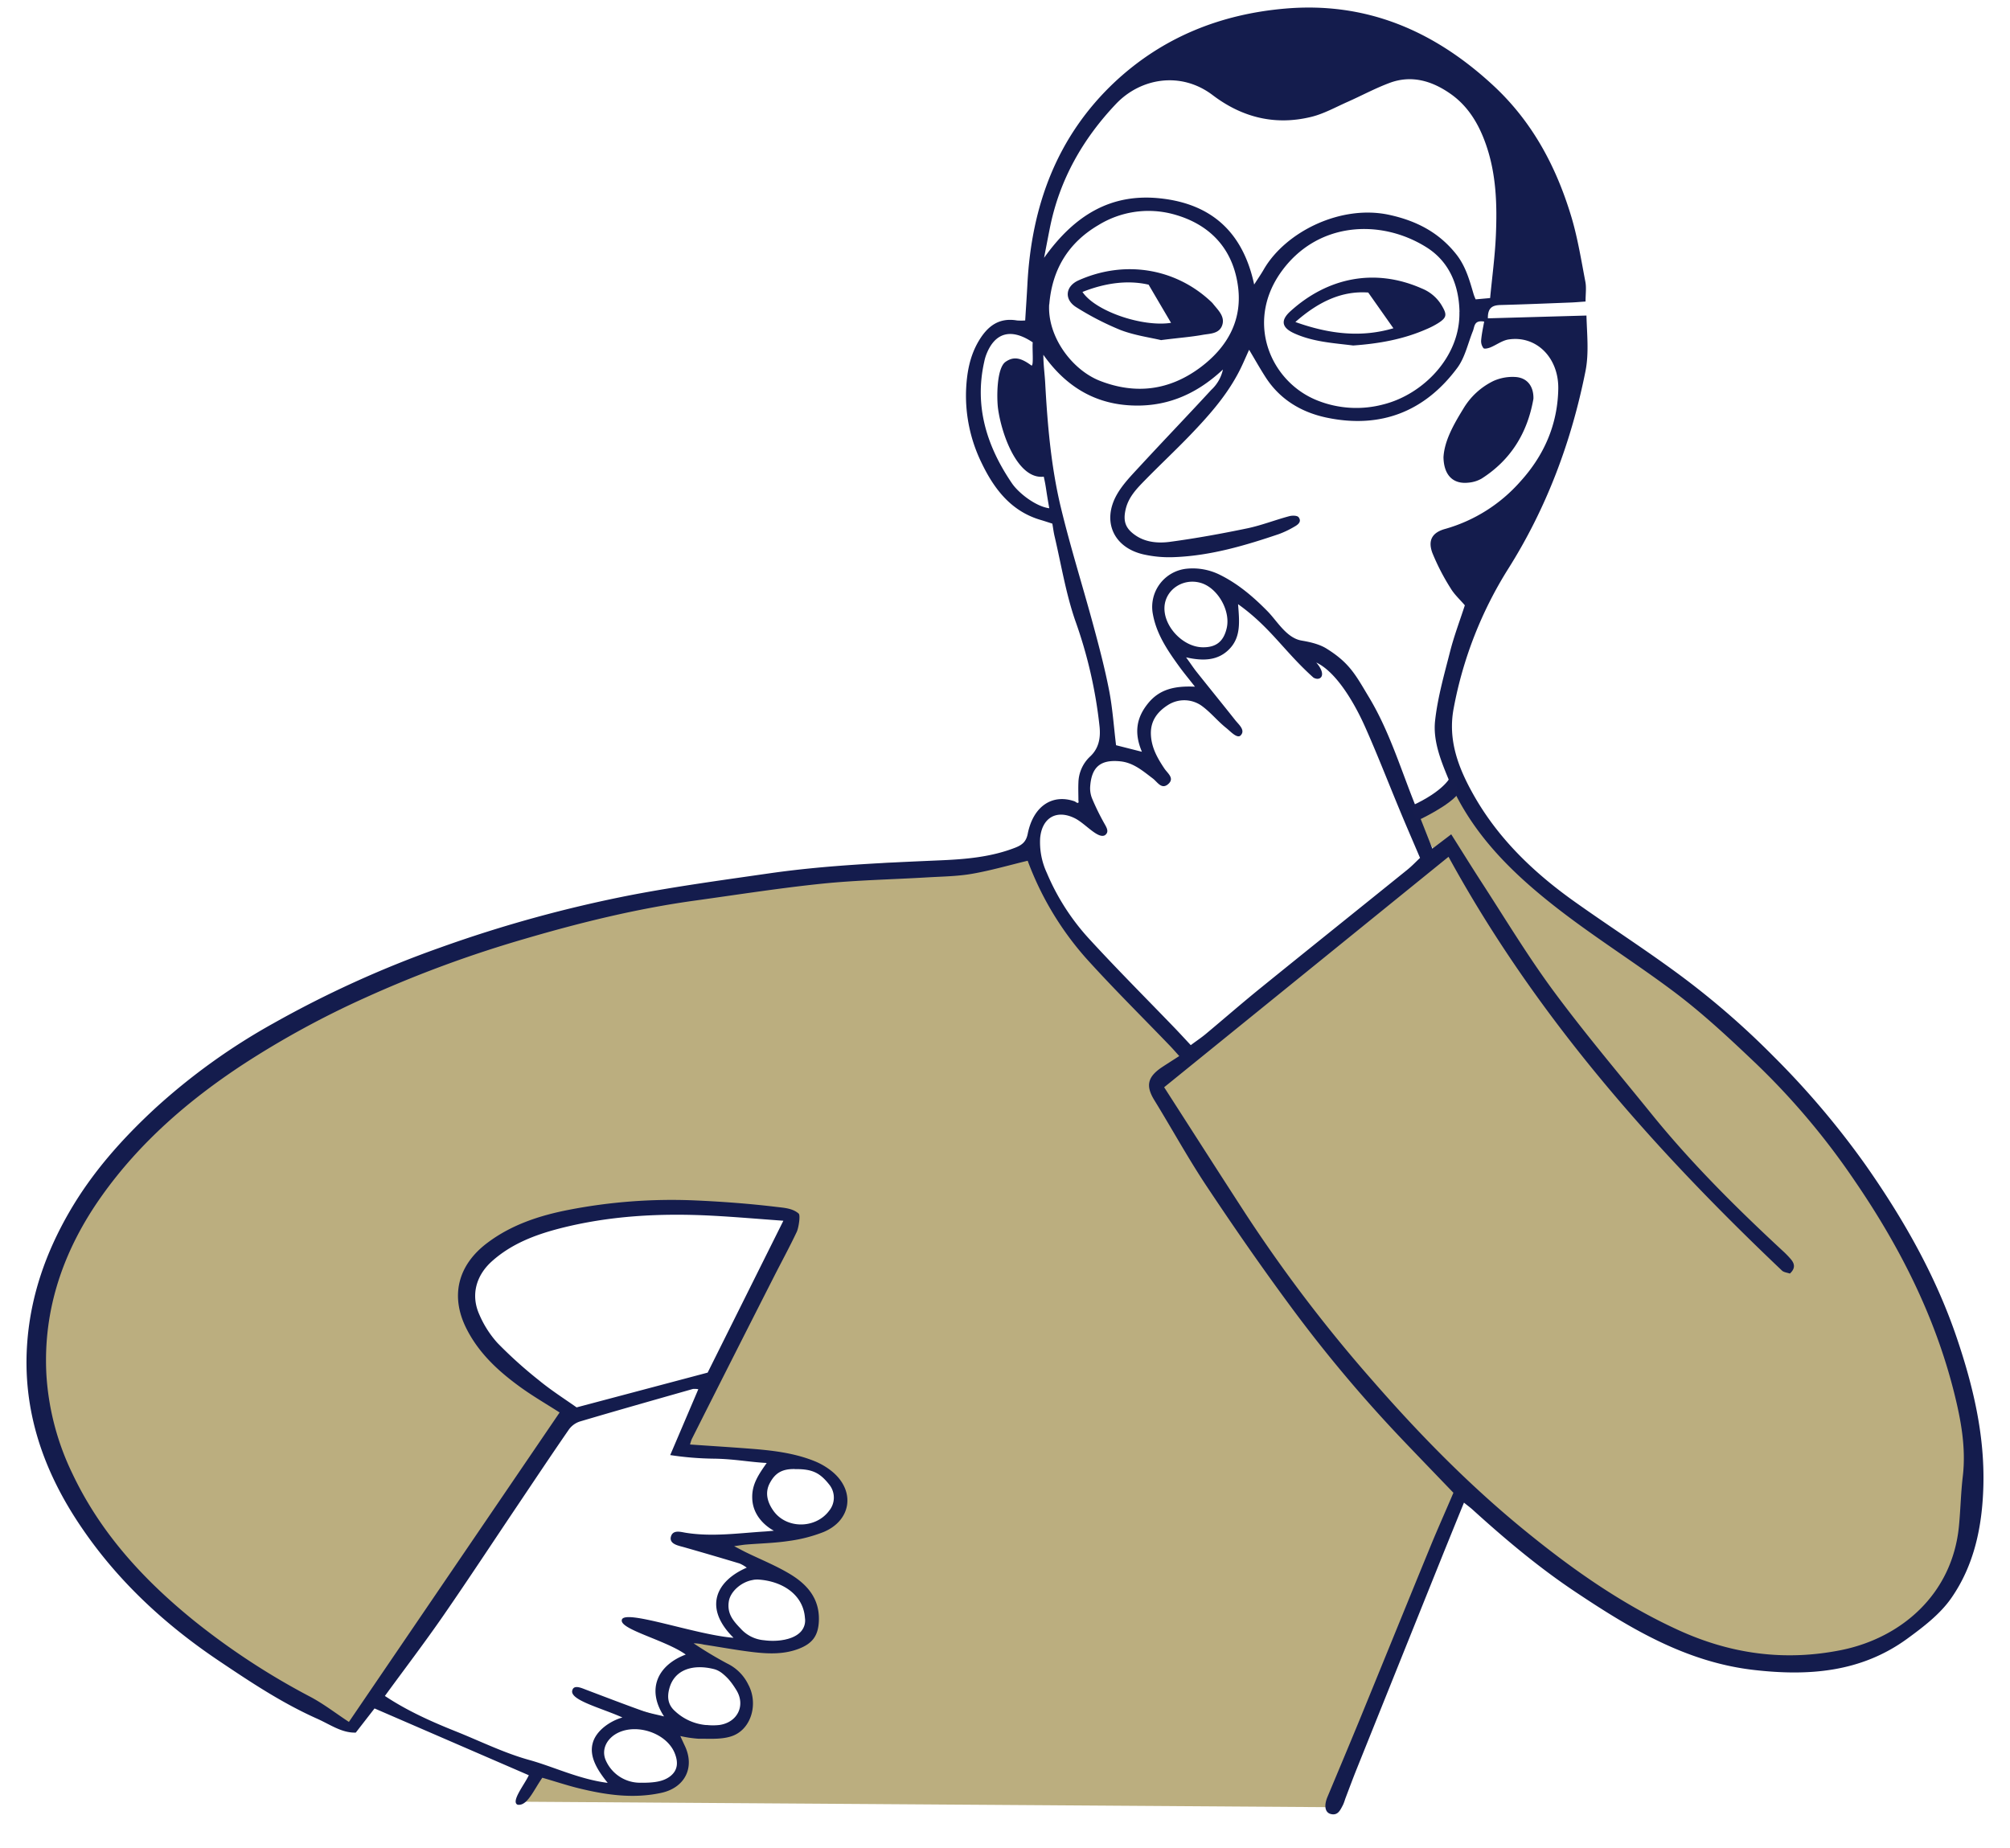 <svg xmlns="http://www.w3.org/2000/svg" viewBox="0 0 665.39 612"><defs><style>.b7567a61-9182-4f2e-bd51-9ffa67bd557b{fill:#bbae7f;}.e348b6ad-81b6-4960-9d2b-35f7fa292a74{fill:#141c4d;}.a8e972d7-2a65-41af-8cb1-fb920b73b9ff{fill:#151c4d;}</style></defs><g id="a15dbad8-335b-4f69-bee3-4c0d20dc936e" data-name="Layer 1"><path class="b7567a61-9182-4f2e-bd51-9ffa67bd557b" d="M261.32,522.12l-24.19-10.24,6.51-2.32,18.61-2.32,8.37-2.33,7-2.33,1.86-4.18-3.26-6-7-6.05-25.11-4.65L226,478.86,233,464l13-24.34,7.9-18.91,7-17.67-19.53-2.8-33,.47-34,6.51-15.81,9.3-1.86,10.7.93,13.95,13.49,12.56,15.81,13-4.65,8.37-66.51,97.67S20.4,533.75,14.58,467.47s41.86-129.4,184.88-165.86c0,0,61.39-10.64,81.86-14.37a103.88,103.88,0,0,1,37.2,0l21.4-5.57,13,26,40.93,42.79,80.93-68.82-6.51-11.17,13.95-8.37s11.44,25,37.81,39.48,65.44,39.24,88.7,76.79,66,111.86,30.69,151.62-67,17.68-80,13-67-40-67-40l-4.65-7.45-4.65-1.85L442.24,598.39l-270.73-1.83,5.62-11.66s34.42,12.56,43.72,5.12,6.52-11.16-3.25-19.07c-8-6.5-15.71-5.14-12-5.4,5.58-.37,14.32,3.54,14.32,3.54l14,5.78,11.27-5.22,2.6-7.81-20.46-18.33,23.25,1.39,15.44-3.16,3.16-13.11Z"/><path class="e348b6ad-81b6-4960-9d2b-35f7fa292a74" d="M263.12,486.42c-4.44-.09-6.63,1.51-8.31,4.7s-.72,6.38,1.21,9.1c4.34,6.12,14,6,18.46,0a6.86,6.86,0,0,0,.15-8.51c-3-3.81-5.41-5.38-11.51-5.26M212.54,590.29c4.31,0,6.92-.49,9-1.91,2.84-2,3.11-4.76,1.77-8-2.94-7-13.76-10.17-20-5.89-2.84,2-4,5.06-2.93,8a12.38,12.38,0,0,0,12.23,7.77m21.27-19.1a19.46,19.46,0,0,0,4.29,0c6-.87,8.7-6.48,5.61-11.53-1.48-2.41-4.08-6.17-7.53-7-6.55-1.63-12.94-.05-14.68,6.47-.81,3-.37,5.45,1.85,7.44A17.29,17.29,0,0,0,233.81,571.19ZM398.06,214.32c4.44.09,6.95-1.85,8-6.22,1.43-5.75-2.89-13.4-8.51-15.08-5.92-1.77-11.9,2.28-12.07,8.17-.18,6.36,6.18,13,12.55,13.13M250.88,523c-.41,0-1.1,0-1.76.17-3.77.65-7.35,3.83-7.85,7.06-.62,4,1.34,6.35,3.9,9a11.67,11.67,0,0,0,7.85,3.88c3.69.5,8.82.07,11.59-2.37a5.48,5.48,0,0,0,1.86-5C265.93,528,259,523.48,250.88,523m91-409.64c-7.28-4.9-12.74-3.23-15.52,4.43a14.84,14.84,0,0,0-.54,2c-3.34,14.87.91,28.09,9.17,40.23,2.22,3.26,7.9,7.69,12.36,8.27-1.27-7.16-.95-6.51-1.82-10.46-8.44,1-13.85-13.45-15.12-22.4-.49-3.43-.54-13.43,2.43-15.59,2.81-2,5.24-1.28,8.56,1.15.89.65.25-5.81.48-7.61m5.44-12.62c-.63,10.67,7.54,21.74,16.86,25.36,11.88,4.6,22.94,3.09,33-4.32,9.22-6.83,14.46-16.07,12.51-27.92-2-12.42-10-20.08-21.83-23.1a31.62,31.62,0,0,0-24.24,3.75c-10,5.88-15.32,14.73-16.26,26.23m135.79,2.58c-.16-8.92-3.41-16.73-10.93-21.46-15.23-9.57-36.41-8.52-48.31,8.44-11.74,16.75-3.12,36.45,12.55,42.42A34.79,34.79,0,0,0,458,133.89c13.11-3.31,25.46-15.78,25.12-30.61M259.34,404.2c-8.5-.61-16.13-1.28-23.78-1.68-17-.88-33.85,0-50.39,4.26-8.15,2.12-15.95,5.11-22.37,10.88-5.26,4.74-7,11.24-4.11,17.63a34,34,0,0,0,6,9.39A145.11,145.11,0,0,0,178.37,457c4,3.3,8.46,6.15,12.51,9l43.38-11.51c7.88-15.8,16.18-32.47,25.08-50.32M345.69,85.29c10-14,22.05-21.39,38.49-19.6,16.92,1.84,27.3,11.22,31,28.52,1.36-2.12,2.33-3.51,3.18-5,7.21-12.47,25.55-21.57,41.57-18.06,8.88,1.94,16.28,5.73,22,12.86,3.24,4,4.53,8.73,5.92,13.48a17.42,17.42,0,0,0,.65,1.63l4.79-.43c.68-7.1,1.6-13.86,1.9-20.65.45-10.27.15-20.5-3.34-30.37-2.33-6.62-5.82-12.47-11.58-16.54-6.08-4.29-12.9-6.42-20.25-3.68-4.78,1.78-9.31,4.24-14,6.32-3.88,1.72-7.68,3.85-11.75,4.88-12,3-23,.31-32.81-7.14-10.52-8-23.86-5.69-32,2.88-11,11.59-18.71,25.11-21.89,41-.58,2.89-1.13,5.79-1.93,9.91M247.11,519a11.52,11.52,0,0,0-2.27-1.31q-9.08-2.73-18.18-5.33c-1.95-.56-4.88-1-4.63-3.23.5-2.82,3.32-1.87,5-1.61,8.73,1.39,17.4.13,26.08-.42,1.06-.06,3.08-.27,3.08-.27s-7-3.36-7.17-10.8c-.13-4.52,2-7.65,4.79-11.62-5.95-.32-10.79-1.34-17.55-1.43a103,103,0,0,1-14.39-1.19l9.3-21.8a6.45,6.45,0,0,0-1.78-.09c-12.48,3.55-25,7.09-37.41,10.77a7.21,7.21,0,0,0-3.6,2.58c-5.64,8.15-11.13,16.4-16.66,24.63-8.3,12.33-16.45,24.76-24.91,37-6.22,9-12.83,17.66-19.4,26.67,7.44,4.94,15.36,8.48,23.44,11.71s16,7.17,24.32,9.48c8.12,2.24,16.51,6.38,26,7.59-3.08-3.81-6.17-8.39-5-13,1.09-4.47,6.16-7.63,9.88-8.65-6.79-3.07-17-5.62-16.65-8.74.37-2.24,2.81-1.14,4.58-.46,6.23,2.36,12.45,4.75,18.72,7,2.16.77,4.44,1.17,7.13,1.85-5.93-9-2.1-17,7.18-20.49-6.54-4.72-21.61-8.27-21.18-11.36.31-4,24.33,4.85,37,5.81-10.17-10.08-5.66-18.88,4.39-23.23M365.78,276.55c-2.34,1.33-6.52-3.92-10-5.63-6.07-3-10.86-.11-11.45,6.59A24.06,24.06,0,0,0,346.53,289a75.74,75.74,0,0,0,14.35,22.22c9.14,9.95,18.7,19.51,28.07,29.24,1.73,1.81,3.42,3.65,5.24,5.6,1.93-1.44,3.49-2.47,4.92-3.66,6-5,11.95-10.2,18.05-15.14,16.2-13.13,32.48-26.16,48.71-39.27,1.54-1.24,2.91-2.7,4.22-3.93-2.36-5.54-4.54-10.55-6.63-15.59-3.87-9.3-7.51-18.71-11.61-27.91-3-6.72-9.05-17.85-16.12-21.2,3.72,4.28,1.3,6.33-.93,5-9.76-8.75-14.13-16.57-24.95-24.31.44,5.69,1,10.74-2.76,14.73s-8.76,4.18-14.45,2.87c1.47,2,2.41,3.47,3.47,4.8,4.25,5.35,8.57,10.65,12.8,16,1.17,1.48,3.56,3.38,1.7,5.15-1.2.93-3.36-1.51-4.65-2.53-3.07-2.45-5.17-5.25-8.37-7.52a10,10,0,0,0-10.95-.11c-3.45,2.2-5.8,5.2-5.65,9.7.15,4.34,2.15,7.86,4.44,11.29,1.09,1.64,3.5,3.25,1.29,5.19s-3.58-.72-5.11-1.87c-3.28-2.47-6.38-5.21-10.72-5.66-6.51-.67-9.55,1.79-10,8.36a9,9,0,0,0,.66,4,79.78,79.78,0,0,0,4.05,8.25c.92,1.6,1.56,2.83.17,3.86m47.73-160.73c-1.37,3-2.51,5.8-4,8.46-4.06,7.42-9.66,13.68-15.47,19.74-4.86,5.06-10,9.86-14.91,14.88-2.74,2.8-5.51,5.6-6.47,9.67s-.05,6.47,3.36,8.76,7.53,2.58,11.34,2.06c8.61-1.16,17.18-2.72,25.69-4.49,4.67-1,9.16-2.77,13.77-4,1-.26,2.62-.24,3.07.34,1.14,1.49-.22,2.5-1.44,3.17a31,31,0,0,1-5.07,2.42c-11.19,3.79-22.5,7.13-34.39,7.62a38.83,38.83,0,0,1-10.65-.94c-9.79-2.35-13.57-11-8.59-19.78,1.91-3.35,4.73-6.25,7.38-9.12,7.89-8.55,15.95-16.94,23.83-25.5a12.91,12.91,0,0,0,3.89-6.77c-9.33,8.74-19.61,12.67-31.39,11.83-12-.85-21.12-6.88-28.06-16.71,0,3.31.45,6.31.61,9.32.76,13.84,1.93,27.66,5.16,41.13,3.19,13.28,7.32,26.33,10.88,39.52,1.91,7.06,3.76,14.15,5.15,21.31,1.12,5.81,1.51,11.76,2.27,18l8.56,2.17c-2.73-6.44-1.72-11.44,2.08-16.09s8.84-5.77,15.48-5.46c-2.11-2.69-3.61-4.5-5-6.39-3.92-5.4-7.72-10.87-8.94-17.67a12.71,12.71,0,0,1,11.16-15,20.12,20.12,0,0,1,11,2c6.08,3,11.12,7.32,15.82,12.1,3.2,3.26,6.27,8.84,11.25,9.69,1.73.3,5.49.94,8.19,2.61,7.81,4.84,9.76,8.91,14.14,16.18,6.29,10.45,10,22.12,14.4,33.41L474.17,281l6.24-4.75c3.31,5.24,6.34,10.13,9.48,15,8,12.3,15.59,24.95,24.29,36.76,10.33,14,21.6,27.32,32.56,40.86,13.16,16.27,28,31,43.29,45.19a31.41,31.41,0,0,1,2.85,2.92c1.24,1.48,1.51,3-.36,4.71-.83-.3-2-.39-2.63-1-42.72-40.57-81.56-84.31-110.37-137L385.38,360c9.05,14.07,18.05,28.18,27.17,42.22a488.22,488.22,0,0,0,41.94,55.05c15.19,17.42,31.34,33.92,49.22,48.63,16,13.15,32.76,25.06,51.75,33.77,17.4,8,35.26,10.44,53.95,6.71,19.74-3.94,36.92-18.34,39.09-41.16.52-5.44.62-10.92,1.26-16.34,1.12-9.5-.61-18.73-2.87-27.76C640.51,435.65,628.77,412.57,614,391a240.47,240.47,0,0,0-32.62-38.77c-8.91-8.48-17.95-16.94-27.79-24.27-13.39-10-27.62-18.81-40.67-29.27-14.18-11.35-26.58-24.14-33.65-41.31-2.5-6.06-4.92-12.37-4.19-18.82.86-7.75,3.06-15.38,5-23,1.31-5.11,3.2-10.07,4.84-15.14-1.63-1.91-3.46-3.56-4.67-5.58a73.74,73.74,0,0,1-6.07-11.74c-1.59-4.28,0-6.84,4.34-8a52,52,0,0,0,24.77-15.66c7.86-8.65,12.33-18.83,12.56-30.63.2-10.35-7.23-17.8-16.45-16.41-2.09.32-4,1.8-6,2.62-.73.3-2,.6-2.31.26a3.81,3.81,0,0,1-.77-2.62c.18-2.08.63-4.14,1-6.18-3.39-.57-3.14,1.64-3.73,3.12-1.65,4.09-2.6,8.72-5.14,12.17C471.64,136.34,457,142,439.21,138.29c-8.25-1.73-15.31-5.87-20.09-13.14-1.95-3-3.67-6.09-5.61-9.33M357,265c0-1.91-.09-3.9,0-5.89a12.2,12.2,0,0,1,3.89-8.64c2.82-2.64,3.48-6,3.12-9.79a152,152,0,0,0-8.11-35.33c-3.09-9-4.62-18.54-6.81-27.85-.31-1.32-.47-2.67-.72-4.12-1.38-.43-2.63-.86-3.9-1.23-9.82-2.89-15.44-10.34-19.55-18.93a50.69,50.69,0,0,1-5.12-23.78c.22-5.79,1.16-11.48,4.27-16.66,2.94-4.88,6.69-7.68,12.62-6.67a18.53,18.53,0,0,0,2.69,0c.25-4.13.53-8.13.74-12.14,1.37-25.91,9.82-48.9,29-66.89C384.91,12.35,404,4.69,425.48,2.84,452.26.54,474.58,10.13,494,28c13.27,12.16,21.31,27.36,26.33,44.29,2,6.85,3.15,14,4.49,21,.38,2,.06,4.06.06,6.55-1.7.11-3.36.27-5,.33-7.69.3-15.37.62-23.06.82-2.59.06-4.35.74-4.27,4.41l32.63-.92c.16,6.21.87,12.39-.32,18.4-4.66,23.34-12.86,45.31-25.63,65.54a132.16,132.16,0,0,0-18,46.08c-2,10.43,1.49,19.61,6.42,28.41,8,14.33,19.51,25.49,32.7,35,11,7.87,22.34,15.17,33.25,23.11a268.57,268.57,0,0,1,33.45,28.69,277.68,277.68,0,0,1,30.44,35.9C630,403.43,640.76,422.27,647.78,443c5.39,15.89,9.28,32.18,8.79,49.2-.38,13.26-3,26-10.62,36.95-3.69,5.31-9.26,9.56-14.59,13.45-15.31,11.15-32.7,12.44-50.92,10.32-22.41-2.61-40.91-13.8-59-25.88-12.09-8.07-23.23-17.45-34-27.23-.74-.66-1.54-1.25-2.81-2.27-2.31,5.67-4.47,11-6.6,16.25q-14.44,35.91-28.87,71.84c-1.34,3.33-2.58,6.7-3.86,10.06a15.87,15.87,0,0,1-.71,1.93c-.88,1.64-1.65,3.67-4.11,3-1.91-.53-2.22-2.85-1-5.73,3.5-8.35,7-16.7,10.45-25.07,7.9-19.29,15.73-38.6,23.64-57.88,2.4-5.84,5-11.61,7.57-17.67-5.54-5.76-11.23-11.65-16.88-17.58A461.15,461.15,0,0,1,427,432.24c-9.54-12.92-18.7-26.15-27.59-39.53-6.14-9.24-11.48-19-17.29-28.45-3-4.88-2.16-7.83,2.8-11.07,1.71-1.12,3.43-2.21,5.46-3.52-1.13-1.25-2.09-2.36-3.1-3.41-9.25-9.62-18.75-19-27.68-28.9A102.12,102.12,0,0,1,340.2,285c-6.23,1.5-12.28,3.26-18.45,4.33-4.85.84-9.85.89-14.79,1.18-11.6.69-23.24.9-34.79,2.08-14.08,1.45-28.08,3.66-42.1,5.6-19.18,2.65-37.93,7.26-56.47,12.7a392.51,392.51,0,0,0-52.31,19.29,299.3,299.3,0,0,0-40.88,22.29c-18,11.83-34.12,25.79-46.66,43.42s-19.65,37.44-18.37,59.6A87.25,87.25,0,0,0,24,488c9.29,19.61,23.54,35.11,40.24,48.64a238.39,238.39,0,0,0,38.56,25.23c4.34,2.31,8.27,5.36,12.7,8.28l69.76-102.46c-4.44-2.85-8.84-5.39-12.93-8.35-7.26-5.25-13.79-11.22-17.92-19.43-5.46-10.82-2.82-21.11,7-28.44,8-6,17.25-9,26.81-10.87a178.48,178.48,0,0,1,41.34-3.15c9.21.39,18.42,1.08,27.57,2.18,2.45.29,5.28.45,7.26,2.2.66.59-.05,4.84-.63,6.05-2.41,5.1-5.12,10.05-7.67,15.08Q242.49,449.71,229,476.51a14.08,14.08,0,0,0-.57,1.78c6.73.47,13.28.87,19.82,1.38,7.17.55,14.32,1.35,21.07,4a22.48,22.48,0,0,1,6.54,3.9c7.35,6.43,5.82,15.95-3.26,19.71a49,49,0,0,1-11.35,2.93c-4.71.72-9.52.82-14.29,1.21-.93.07-1.86.25-3.93.53,2,1.05,3,1.59,4,2.08,4.75,2.31,9.69,4.3,14.23,7,5.84,3.45,10.12,8.2,9.82,15.67-.2,4.88-2.1,7.47-6.66,9.23-4.8,1.84-9.77,1.7-14.69,1.15-5.59-.64-11.14-1.69-16.7-2.53a15.94,15.94,0,0,0-3.42-.43,128.56,128.56,0,0,0,11.11,6.68,15,15,0,0,1,7,7c3.46,6.42.92,15.22-5.91,17.2-3.33,1-7.06.68-10.6.71a39.24,39.24,0,0,1-6-.89c.7,1.54,1.12,2.44,1.54,3.34,3.36,7.19-.12,13.84-7.91,15.49-9.3,2-18.37.65-27.4-1.57-3.78-.93-8.33-2.44-11.91-3.45-3,4.32-5,9.42-8.18,8.93-2.33-1,2.31-6.72,3.71-9.76l-51.07-22.12-6.21,8c-4.61.16-8.47-2.67-12.79-4.6-11.62-5.18-22.11-12.16-32.58-19.2-17.63-11.85-33.11-26.11-45.11-43.67C14.49,487.57,7.2,467.06,9.06,444c1.23-15.28,6.16-29.29,13.79-42.53s17.57-24.39,28.68-34.65a207.8,207.8,0,0,1,39-28,351.94,351.94,0,0,1,55-25,432.19,432.19,0,0,1,63.65-17.51c15.08-2.88,30.33-4.95,45.53-7.14,18.8-2.7,37.75-3.48,56.7-4.31,8.35-.36,16.72-1.08,24.66-4.18,2.22-.87,3.61-1.92,4.14-4.56,1.83-9.28,8.26-13.4,15.66-10.74,1.27,1,1.27.2,1.12-.38"/><path class="e348b6ad-81b6-4960-9d2b-35f7fa292a74" d="M477.85,151.4c.3-5.39,3.3-10.76,6.53-16a23.6,23.6,0,0,1,10-9.25,15.42,15.42,0,0,1,7.35-1.32c3.88.28,5.93,3.09,5.9,7a2.22,2.22,0,0,1-.06.51c-2,11.11-7.49,20-17.1,26.13a10.54,10.54,0,0,1-4.36,1.34c-5,.56-8.15-2.37-8.26-8.43"/><path class="e348b6ad-81b6-4960-9d2b-35f7fa292a74" d="M428.82,106.62c11.63,4.17,22.11,5.12,32.45,2.07l-8.33-11.83c-8.52-.61-16.28,2.83-24.12,9.76m19.09,7.77c-6.25-.79-13.1-1.14-19.43-4-4.15-1.87-4.68-4.26-1.34-7.3,12.31-11.19,28-14.47,43.59-7.55a13.53,13.53,0,0,1,6.49,5.52c1.78,3,1.82,4-.91,5.79a26.37,26.37,0,0,1-4.08,2.13c-7.58,3.34-15.59,4.8-24.32,5.42"/><path class="e348b6ad-81b6-4960-9d2b-35f7fa292a74" d="M380.24,94.26c-6.91-1.6-14.4-.57-21.9,2.41,4.35,6.49,20.07,11.7,29.32,10.22-2.19-3.72-4.47-7.59-7.42-12.63m4.22,18.38c-3.67-.88-8.8-1.57-13.5-3.36a93.9,93.9,0,0,1-14.52-7.46c-4.25-2.55-3.85-7,.62-9,15.25-6.81,32-4,43.71,6.94a8.27,8.27,0,0,1,.72.73c1.67,2.13,4.09,4.23,3.12,7.16s-4.1,2.79-6.52,3.23c-4,.72-8.1,1-13.63,1.72"/><path class="a8e972d7-2a65-41af-8cb1-fb920b73b9ff" d="M480.38,256.78s-1.63,4.88-13.49,10.23l1.95,4.88s11.77-5.34,14.33-9.76l-2.56-4.42Z"/></g></svg>